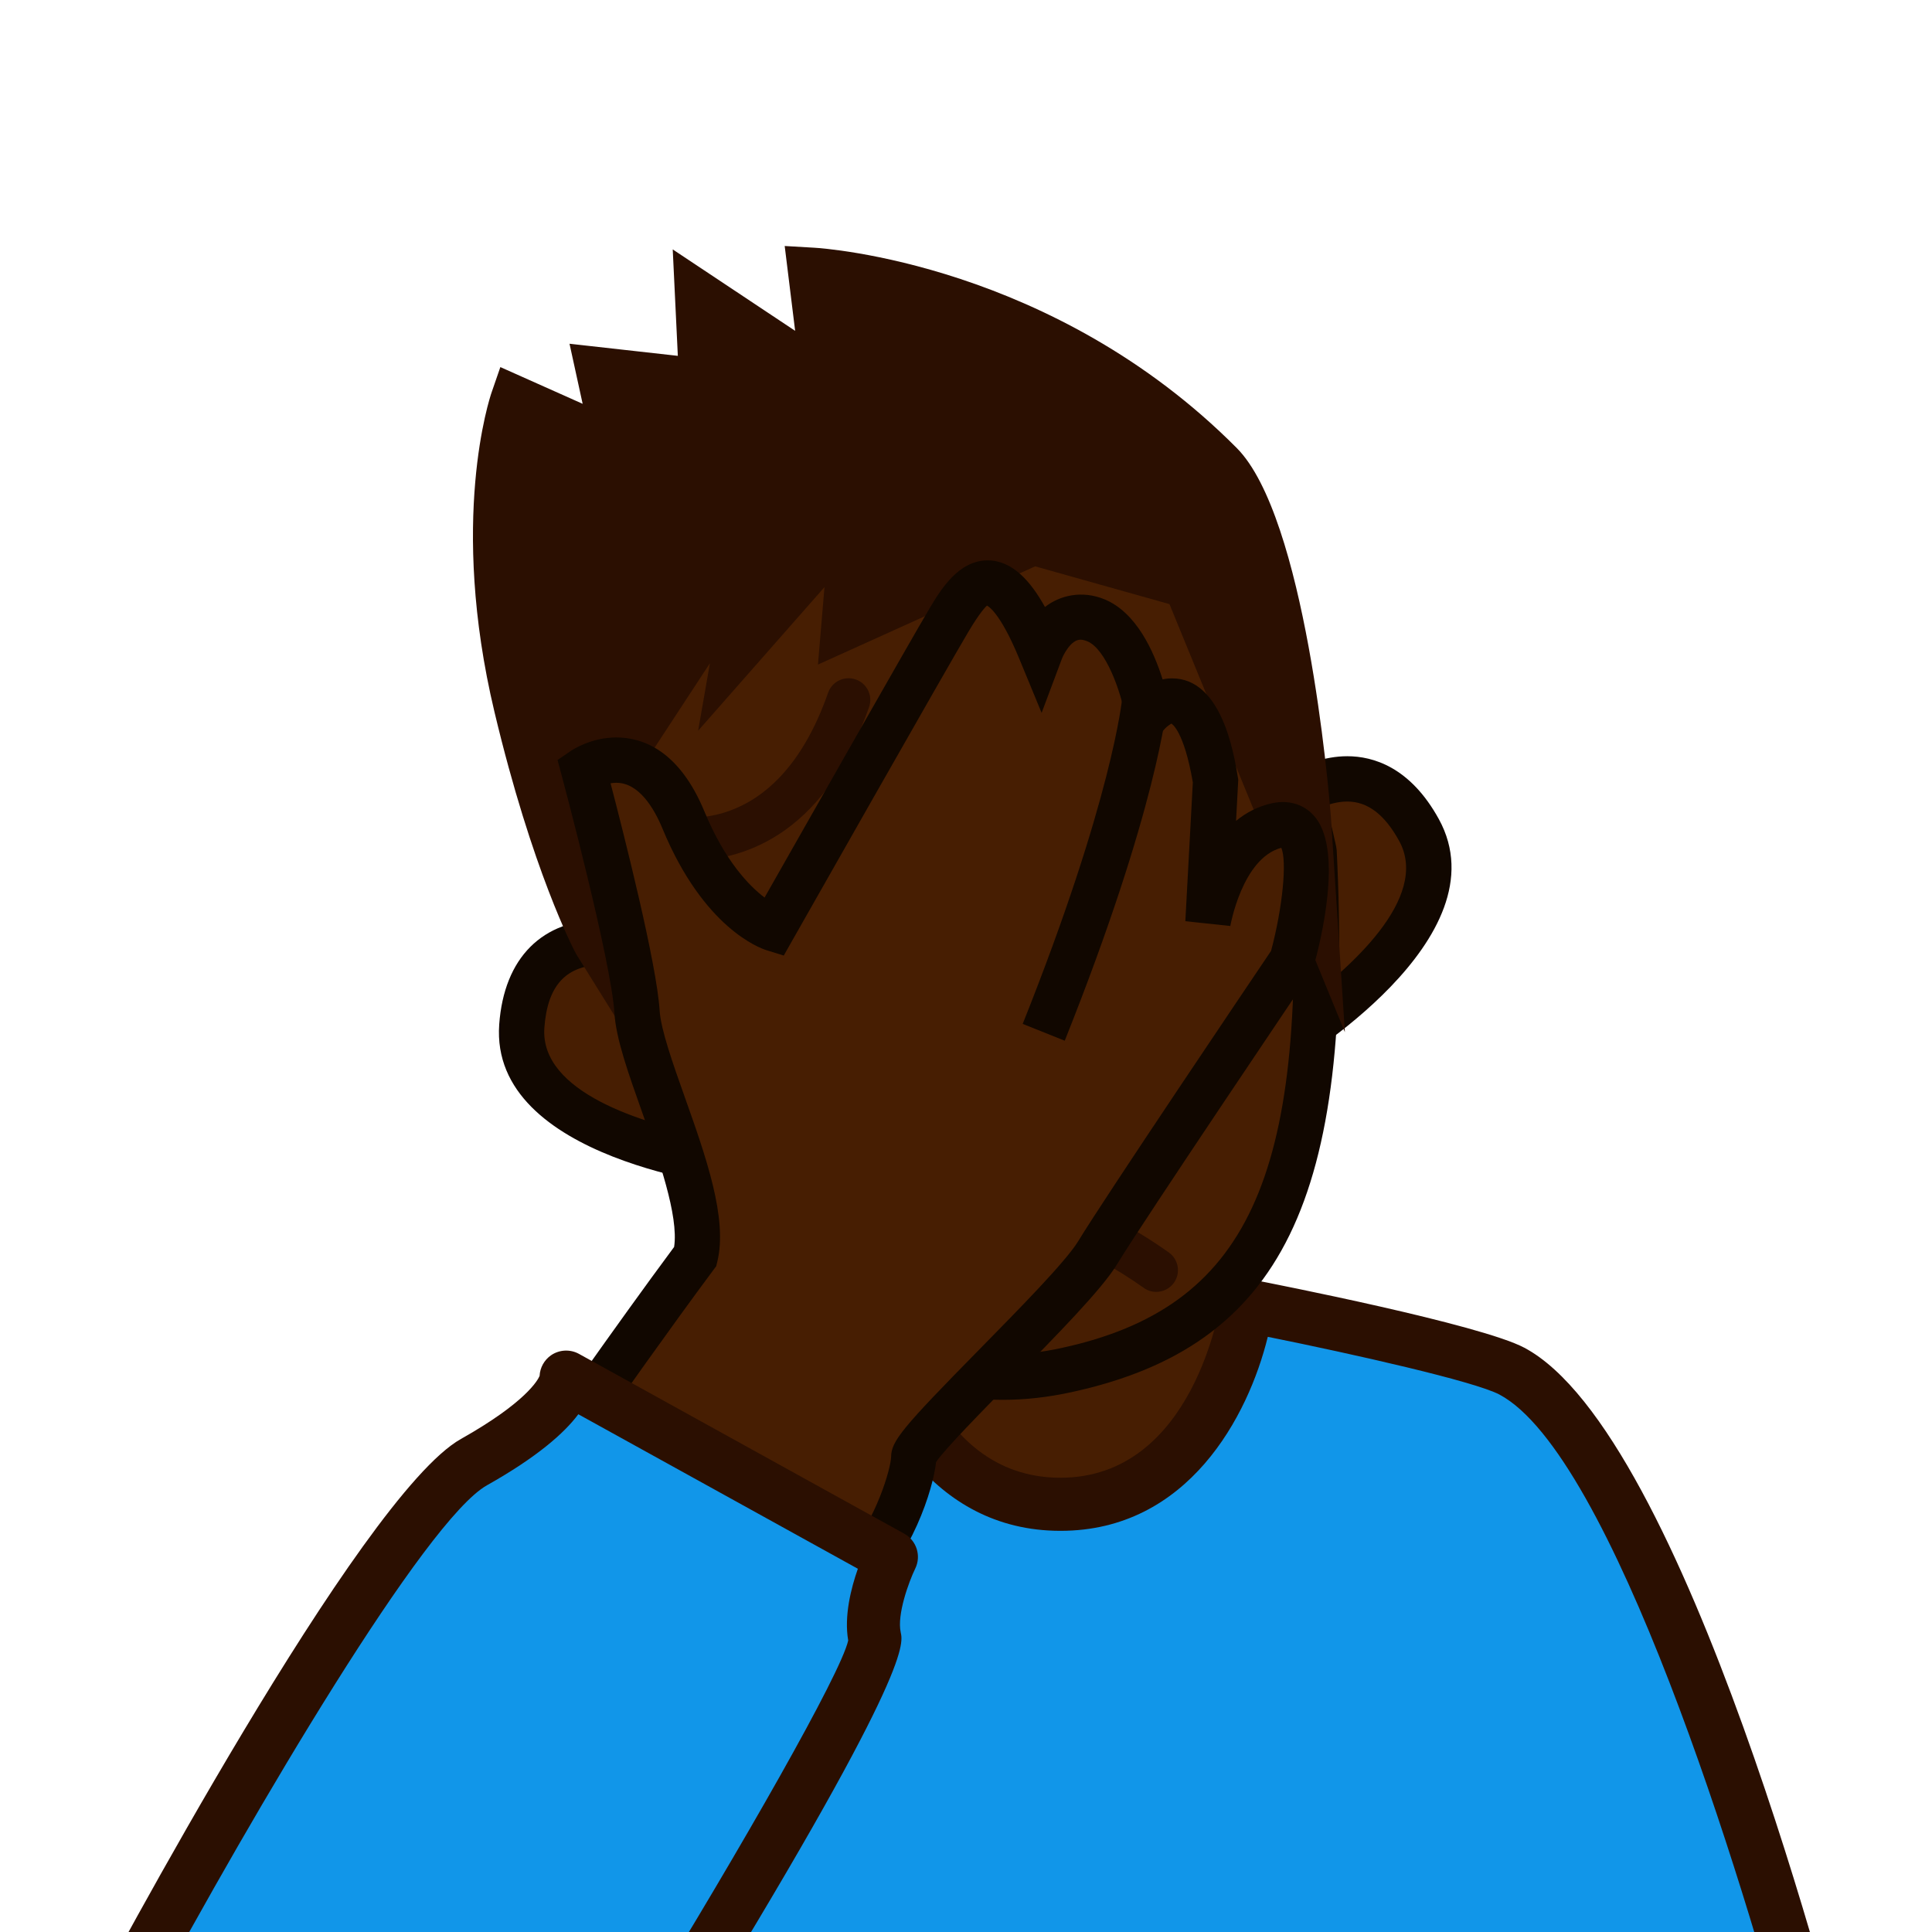<?xml version="1.0" encoding="UTF-8"?>
<!-- Generated by phantom_svg. -->
<svg width="64px" height="64px" viewBox="0 0 64 64" preserveAspectRatio="none" xmlns="http://www.w3.org/2000/svg" xmlns:xlink="http://www.w3.org/1999/xlink" version="1.1">
  <path style="fill:#2B0F01;" d="M27.382,31.711l-1.296-0.579
	c0.009-0.021,0.916-2.057,1.312-3.513c0.425-1.558,2.391-6.139,2.475-6.333
	l1.305,0.561c-0.021,0.047-2.011,4.684-2.409,6.146
	C28.342,29.555,27.421,31.624,27.382,31.711z"/>
  <g>
    <g>
      <path style='fill:#330600;' d='M41.722,57.998H30.172V34.65h11.55V57.998z M32.172,55.998
			h7.55V36.65H32.172V55.998z'/>
    </g>
    <g>
      <rect x='31.172' y='35.65' style='fill:#471E02;' width='9.55' height='21.348'/>
    </g>
    <g>
      <path style='fill:#471E02;' d='M42.288,26.802c0,0,2.873-2.658,4.718,0.694
			c1.842,3.354-4.749,7.255-4.749,7.255L42.288,26.802z'/>
      <path style='fill:#471E02;' d='M21.281,31.392c0,0-3.719-1.216-3.996,2.598
			c-0.275,3.814,7.341,4.613,7.341,4.613L21.281,31.392z'/>
    </g>
    <g>
      <path style='fill:#110700;' d='M41.502,36.069l0.037-9.597l0.24-0.222
			c0.053-0.049,1.313-1.199,2.851-1.199c0.861,0,2.086,0.361,3.033,2.082
			c2.167,3.946-4.729,8.087-5.024,8.262L41.502,36.069z M43.037,27.163
			l-0.024,6.171c1.644-1.203,4.376-3.582,3.336-5.477
			c-0.483-0.878-1.046-1.305-1.719-1.305C43.982,26.552,43.363,26.927,43.037,27.163
			z'/>
      <path style='fill:#110700;' d='M25.863,39.487l-1.315-0.138
			c-0.34-0.036-8.334-0.927-8.011-5.413c0.161-2.211,1.427-3.479,3.475-3.479
			c0.801,0,1.433,0.199,1.502,0.222l0.31,0.102L25.863,39.487z M20.012,31.958
			c-1.247,0-1.875,0.663-1.979,2.087c-0.156,2.154,3.319,3.177,5.314,3.585
			l-2.596-5.597C20.563,31.996,20.301,31.958,20.012,31.958z'/>
    </g>
    <g>
      <path style='fill:#1196E9;' d='M50.085,45.421C48.712,44.69,41.304,43.25,41.304,43.25
			s-0.933,6.581-6.175,6.581c-5.242,0-6.175-6.581-6.175-6.581h-6.219L9.704,69.5
			h25.425h25.425C60.554,69.5,55.23,48.158,50.085,45.421z'/>
      <path style='fill:#2B0F01;' d='M60.554,70.38H9.704c-0.305,0-0.587-0.157-0.748-0.416
			c-0.161-0.259-0.176-0.582-0.041-0.855l13.031-26.25
			c0.148-0.299,0.454-0.488,0.788-0.488h6.219c0.437,0,0.808,0.322,0.871,0.755
			c0.034,0.238,0.897,5.826,5.304,5.826c4.427,0,5.295-5.767,5.304-5.824
			c0.034-0.239,0.164-0.454,0.36-0.594s0.441-0.197,0.679-0.146
			c0.771,0.149,7.579,1.487,9.026,2.258c5.337,2.839,10.354,22.419,10.909,24.643
			c0.065,0.263,0.007,0.541-0.16,0.755
			C61.08,70.255,60.824,70.38,60.554,70.38z M11.123,68.62h48.297
			c-1.703-6.479-6.037-20.448-9.748-22.423c-0.827-0.439-4.834-1.34-7.675-1.913
			c-0.643,2.626-2.641,6.427-6.868,6.427c-4.311,0-6.304-3.953-6.905-6.581h-4.944
			L11.123,68.62z'/>
    </g>
    <path style='fill:#471E02;' d='M43.531,28.203c0.554,11.209-1.628,15.75-8.189,17.18
		c-6.556,1.438-11.129-3.705-14.935-13.708c-2.195-10.042,2.091-13.367,8.652-14.801
		C35.614,15.441,41.271,17.855,43.531,28.203z'/>
    <path style='fill:#110700;' d='M33.233,46.371c-5.483,0-9.782-4.585-13.528-14.43
		l-0.032-0.106c-1.08-4.941-0.699-8.613,1.165-11.224
		c1.562-2.189,4.124-3.609,8.06-4.47c8.03-1.753,13.271,2.312,15.365,11.902
		l0.017,0.123c0.571,11.565-1.808,16.431-8.778,17.949
		C34.73,46.285,33.967,46.371,33.233,46.371z M21.127,31.46
		c3.947,10.348,8.291,14.457,14.054,13.19c6.132-1.336,8.125-5.617,7.604-16.348
		c-1.912-8.672-6.476-12.249-13.566-10.696c-3.551,0.776-5.826,2.007-7.159,3.875
		C20.462,23.72,20.157,26.984,21.127,31.46z'/>
    <path style='fill:#2B0F01;' d='M22.827,28.511c-0.696,0-1.156-0.129-1.171-0.134
		c-0.38-0.113-0.597-0.513-0.483-0.894c0.112-0.379,0.513-0.597,0.889-0.485
		c0.154,0.043,3.62,0.952,5.37-4.049c0.131-0.375,0.54-0.571,0.916-0.441
		c0.375,0.131,0.572,0.541,0.441,0.916C27.246,27.833,24.419,28.511,22.827,28.511z
		'/>
    <linearGradient id='SVGID_1_' gradientUnits='userSpaceOnUse' x1='28.693' y1='33.947' x2='31.723' y2='38.226' gradientTransform='matrix(0.977 -0.213 0.213 0.977 -3.671 7.309)'>
      <stop offset='0' style='stop-color:#FFA57F'/>
      <stop offset='0.091' style='stop-color:#FF977B'/>
      <stop offset='0.362' style='stop-color:#FF7170'/>
      <stop offset='0.612' style='stop-color:#FF5568'/>
      <stop offset='0.833' style='stop-color:#FF4564'/>
      <stop offset='1' style='stop-color:#FF3F62'/>
    </linearGradient>
    <path style='fill:url(#SVGID_1_);' d='M35.095,35.453c0.196,0.893-0.467,1.793-1.481,2.016
		c-1.014,0.221-1.991-0.324-2.185-1.215s0.469-1.786,1.482-2.008
		C33.925,34.024,34.9,34.563,35.095,35.453z'/>
    <g>
      <g>
        <ellipse transform='matrix(0.977 -0.214 0.214 0.977 -6.284 6.478)' style='fill:#2B0F01;' cx='26.793' cy='32.277' rx='1.258' ry='1.528'/>
        <polygon style='fill:#2B0F01;' points='23.668,32.833 22.961,32.247 23.884,31.21 
				27.939,29.438 29.328,29.712 29.15,30.614 28.044,30.395 24.353,32.008 			'/>
      </g>
      <g>
        <ellipse transform='matrix(-0.977 0.213 -0.213 -0.977 80.804 51.103)' style='fill:#2B0F01;' cx='37.648' cy='29.905' rx='1.259' ry='1.528'/>
        <polygon style='fill:#2B0F01;' points='40.653,29.557 39.715,29.041 35.688,28.891 34.741,29.498 
				34.245,28.724 35.434,27.962 40.062,28.184 41.097,28.752 			'/>
      </g>
    </g>
    <path style='fill:#2B0F01;' d='M38.302,42.795c-0.144,0-0.289-0.043-0.415-0.133
		c-1.883-1.338-3.562-1.901-4.846-1.646c-1.09,0.222-1.558,0.961-1.578,0.992
		C31.256,42.344,30.818,42.453,30.479,42.25c-0.337-0.202-0.451-0.635-0.252-0.975
		c0.031-0.052,0.772-1.289,2.477-1.656C34.423,39.25,36.447,39.879,38.719,41.49
		c0.323,0.229,0.399,0.679,0.17,1.002C38.748,42.689,38.527,42.795,38.302,42.795
		z'/>
    <path style='fill:#2B0F01;' d='M38.222,26.637c-3.129,0-6.467-2.516-6.627-2.638
		c-0.315-0.241-0.376-0.691-0.136-1.006c0.241-0.316,0.69-0.377,1.007-0.136
		c0.04,0.03,3.981,2.992,6.722,2.219c0.384-0.109,0.778,0.115,0.887,0.496
		c0.107,0.382-0.114,0.779-0.496,0.887C39.138,26.583,38.683,26.637,38.222,26.637z'/>
    <g>
      <path style='fill:#2B0F01;' d='M19.78,31.172c0,0-1.363-2.564-2.605-7.781
			c-1.474-6.186-0.118-10.118-0.118-10.118l3.39,1.513l-0.538-2.458l3.409,0.381
			l-0.138-2.868l4.19,2.788l-0.444-3.604c0,0,7.544,0.441,13.462,6.396
			c2.121,2.133,2.882,11.692,2.882,11.692l0.139,2.137l-4.062-9.917l-5.121-1.439
			l-6.197,2.803l0.308-3.65l-3.902,4.436l0.573-3.278l-4.011,6.122l-1.737-1.714
			l1.695,10.446L19.78,31.172z'/>
      <path style='fill:#2B0F01;' d='M22.416,36.954l-3.33-5.35
			c-0.086-0.157-1.455-2.766-2.707-8.024c-1.512-6.344-0.154-10.405-0.096-10.575
			l0.292-0.845l2.726,1.217l-0.435-1.99l3.588,0.401L22.285,8.262l4.055,2.697
			l-0.346-2.81l0.98,0.057c0.321,0.019,7.926,0.53,13.996,6.636
			c2.267,2.28,3.036,11.195,3.117,12.204l0.464,7.146L38.74,20.012l-4.449-1.251
			l-7.195,3.254L27.312,19.449l-4.186,4.758l0.391-2.237l-2.385,3.641l-0.664-0.656
			L22.416,36.954z M17.616,14.418c-0.286,1.443-0.646,4.578,0.356,8.782
			c0.433,1.817,0.882,3.309,1.279,4.474l-1.202-7.408l2.81,2.773l5.637-8.603
			l-0.755,4.318l3.619-4.114L28.961,19.375l5.199-2.351l5.793,1.628l2.124,5.186
			c-0.464-3.245-1.255-6.821-2.269-7.841c-4.383-4.409-9.759-5.683-11.941-6.032
			l0.534,4.332l-4.326-2.878l0.106,2.209l-3.229-0.361l0.64,2.926L17.616,14.418z'/>
    </g>
    <path style='fill:#471E02;' d='M23.033,41.619c0.496-2.023-1.816-6.258-1.93-8.102
		c-0.114-1.846-1.771-8.021-1.771-8.021s2.042-1.394,3.31,1.67
		c1.267,3.063,2.968,3.591,2.968,3.591s5.159-9.102,5.834-10.229
		c0.674-1.128,1.599-2.452,3.028,1.036c0,0,0.551-1.544,1.834-1.016
		s1.717,3.097,1.717,3.097s1.57-1.859,2.244,2.227l-0.252,4.683
		c0,0,0.441-2.816,2.287-3.214c1.844-0.396,0.494,4.472,0.494,4.472
		s-5.535,8.199-6.441,9.693c-0.908,1.494-6.077,6.176-6.086,6.76
		c-0.008,0.58-0.65,2.84-2.086,4.131l-9.76-4.34
		C18.422,48.059,21.044,44.293,23.033,41.619z'/>
    <path style='fill:#110700;' d='M28.322,53.281L17.288,48.375l0.519-0.745
		c0.026-0.037,2.563-3.68,4.524-6.323c0.157-1.033-0.517-2.933-1.063-4.472
		c-0.462-1.303-0.861-2.428-0.914-3.271c-0.108-1.751-1.73-7.812-1.747-7.874
		l-0.138-0.514l0.439-0.3c0.067-0.045,0.679-0.447,1.509-0.447
		c0.868,0,2.079,0.425,2.917,2.45c0.68,1.644,1.482,2.466,1.993,2.854
		c1.203-2.121,4.899-8.633,5.472-9.59c0.353-0.59,0.944-1.58,1.92-1.58
		c0.818,0,1.428,0.697,1.897,1.545c0.485-0.384,1.225-0.563,1.974-0.254
		c1.052,0.433,1.631,1.718,1.922,2.651c0.099-0.021,0.203-0.033,0.312-0.033
		c1.641,0,2.048,2.466,2.182,3.277l0.013,0.081l-0.073,1.362
		c0.333-0.273,0.729-0.484,1.197-0.585c0.589-0.126,1.12,0.061,1.454,0.501
		c0.871,1.145,0.16,4.044-0.079,4.905l-0.101,0.219
		c-0.056,0.082-5.536,8.202-6.422,9.663c-0.499,0.821-2.015,2.361-3.479,3.851
		c-0.95,0.966-2.233,2.271-2.508,2.688c-0.091,0.889-0.809,3.158-2.325,4.521
		L28.322,53.281z M19.559,47.743l8.456,3.76c1.02-1.156,1.499-2.882,1.504-3.245
		c0.008-0.522,0.364-0.955,2.929-3.562c1.273-1.295,2.858-2.905,3.267-3.577
		c0.86-1.418,5.719-8.625,6.391-9.62c0.383-1.436,0.532-2.976,0.338-3.414
		c-1.291,0.342-1.684,2.567-1.688,2.59L39.266,30.516l0.248-4.6
		c-0.295-1.72-0.704-1.943-0.708-1.945c-0.027,0.009-0.15,0.093-0.217,0.167
		l-1.035,1.159l-0.271-1.524c-0.149-0.872-0.654-2.278-1.263-2.529
		c-0.087-0.036-0.164-0.054-0.23-0.054c-0.312,0-0.563,0.5-0.614,0.634l-0.671,1.791
		l-0.728-1.764c-0.67-1.635-1.079-1.787-1.083-1.789
		c-0.034,0.031-0.22,0.204-0.607,0.853c-0.663,1.107-5.774,10.123-5.826,10.213
		l-0.298,0.526l-0.577-0.179c-0.208-0.065-2.076-0.728-3.438-4.021
		c-0.288-0.695-0.787-1.523-1.531-1.523c-0.066,0-0.131,0.006-0.191,0.017
		c0.431,1.65,1.529,5.969,1.625,7.525c0.039,0.632,0.441,1.766,0.83,2.861
		c0.704,1.982,1.431,4.033,1.08,5.465l-0.036,0.147l-0.091,0.121
		C22.203,43.991,20.424,46.511,19.559,47.743z'/>
    <g>
      <path style='fill:#1196E9;' d='M3.446,67.352c0,0,9.053-17.117,12.253-18.917
			s3.055-2.814,3.055-2.814l10.775,5.956c0,0-0.791,1.609-0.549,2.692
			s-7.17,13.083-7.17,13.083H3.446z'/>
      <path style='fill:#2B0F01;' d='M21.81,68.231H3.446c-0.309,0-0.595-0.162-0.754-0.426
			c-0.159-0.265-0.168-0.593-0.024-0.865c0.939-1.775,9.271-17.4,12.6-19.272
			c2.161-1.216,2.553-1.959,2.607-2.09c0.013-0.271,0.151-0.524,0.379-0.683
			c0.274-0.188,0.633-0.207,0.925-0.046l10.775,5.956
			c0.41,0.228,0.57,0.736,0.364,1.157c-0.213,0.438-0.611,1.529-0.48,2.114
			c0.087,0.392,0.319,1.433-7.28,13.736
			C22.398,68.073,22.115,68.231,21.81,68.231z M4.914,66.472h16.405
			c3.219-5.233,6.536-11.03,6.779-12.129c-0.141-0.809,0.094-1.733,0.32-2.376
			l-9.26-5.118c-0.471,0.63-1.37,1.421-3.027,2.353
			C14.102,50.343,8.459,59.899,4.914,66.472z'/>
    </g>
    <path style='fill:#110700;' d='M35.271,34.475l-1.393-0.557
		c2.977-7.46,3.293-10.762,3.296-10.794l1.494,0.125
		C38.658,23.389,38.352,26.756,35.271,34.475z'/>
  </g>
</svg>